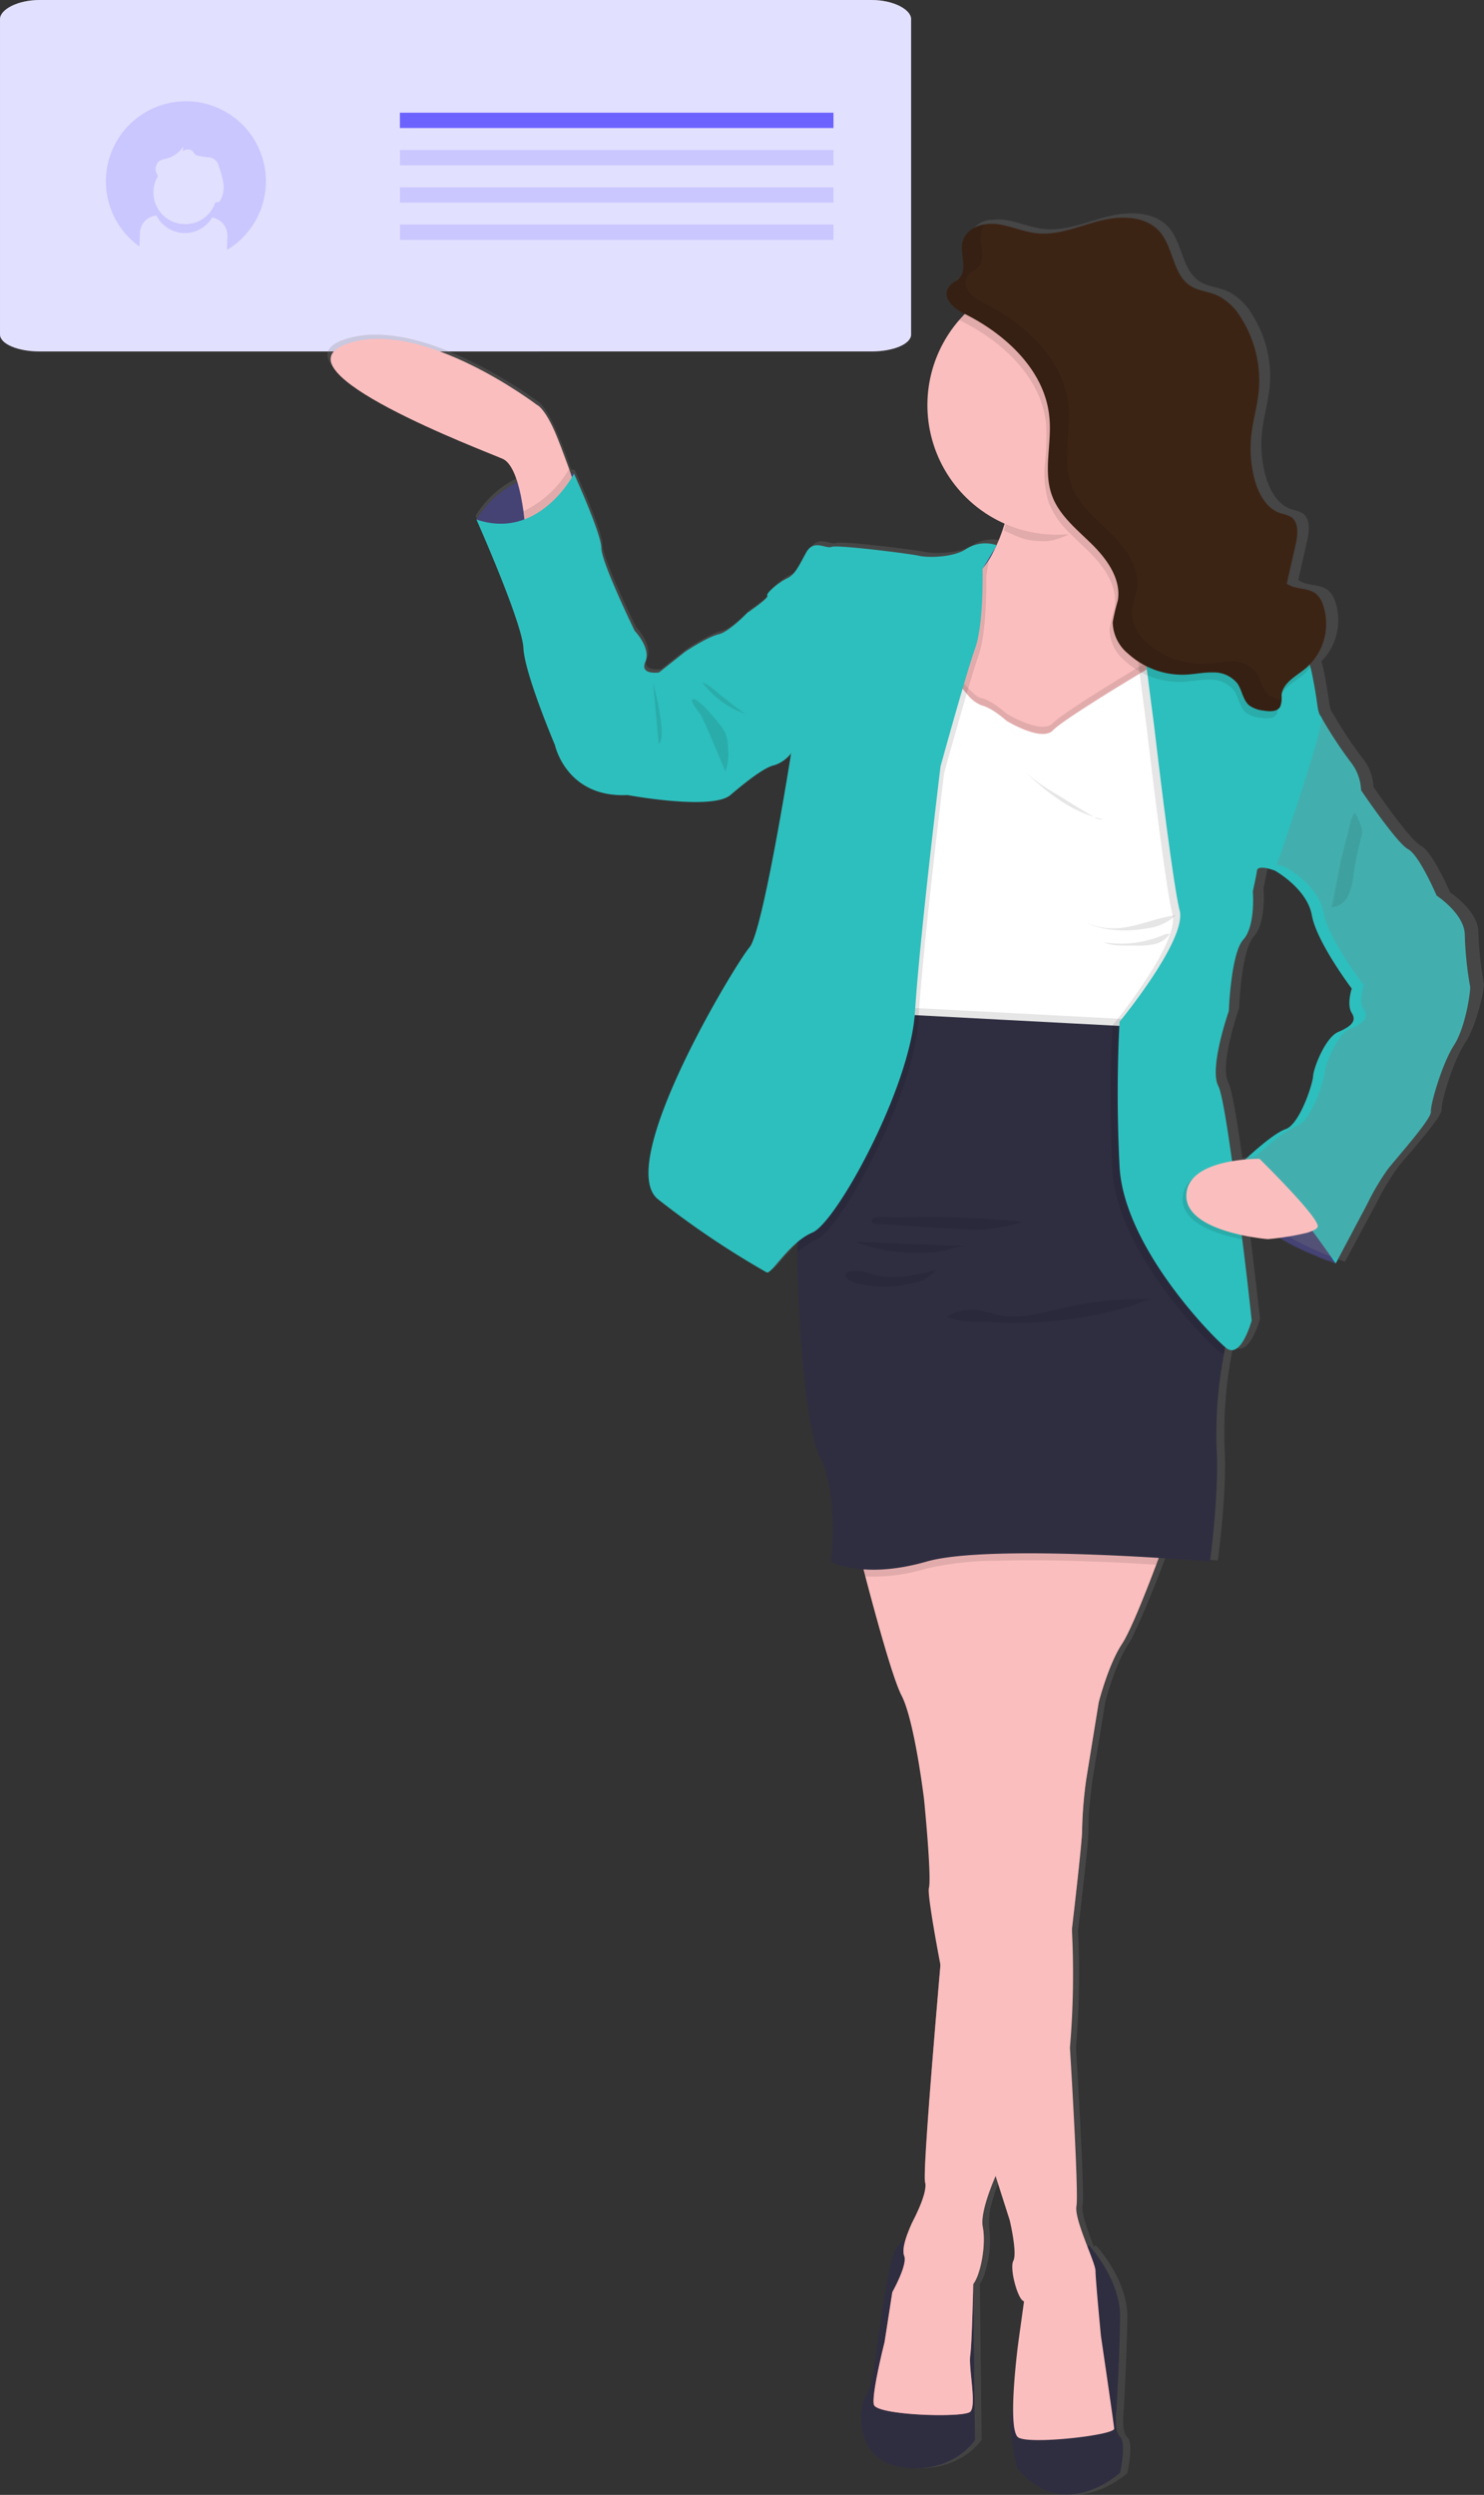 <svg xmlns="http://www.w3.org/2000/svg" xmlns:xlink="http://www.w3.org/1999/xlink" width="239.989" height="403.352" viewBox="0 0 239.989 403.352">
  <rect x="0" y="0" width="239.989" height="403.352" fill="#333333" stroke="none"/>
  <defs>
    <linearGradient id="linear-gradient" x1="0.813" y1="0.779" x2="0.813" y2="1.779" gradientUnits="objectBoundingBox">
      <stop offset="0" stop-color="gray" stop-opacity="0.251"/>
      <stop offset="0.54" stop-color="gray" stop-opacity="0.122"/>
      <stop offset="1" stop-color="gray" stop-opacity="0.102"/>
    </linearGradient>
  </defs>
  <g id="Group_1403" data-name="Group 1403" transform="translate(-4840.559 1045.854)">
    <path id="Path_3374" data-name="Path 3374" d="M595.03,284.99l.291,3.08s-15.489-5.047-14.722-11.251,0-5.466,0-5.466l12.463,1.056Z" transform="translate(4461.215 -1129.672)" fill="#4c4981"/>
    <path id="Path_3375" data-name="Path 3375" d="M595.03,284.99l.291,3.08s-15.489-5.047-14.722-11.251,0-5.466,0-5.466l12.463,1.056Z" transform="translate(4461.215 -1129.672)" opacity="0.1" style="isolation: isolate"/>
    <path id="Path_3391" data-name="Path 3391" d="M592.638,282.261c-.155.338-.811.629-1.675.912-3.49-4.665-8.355-10.651-10.733-11.179,0,0,.274-.264.72-.666,1.33-.118,2.26-.1,2.26-.1S593.221,281.013,592.638,282.261Z" transform="translate(4461.01 -1129.73)" opacity="0.1" style="isolation: isolate"/>
    <path id="Path_3392" data-name="Path 3392" d="M589.042,226.236l3.945.574a67.633,67.633,0,0,0,4.719,7.215,7.841,7.841,0,0,1,1.73,4.618s5.777,8.564,7.6,9.529,4.618,7.507,4.618,7.507,4.554,2.98,4.554,6.377a55.766,55.766,0,0,0,.866,8.364c.091.482-.674,6.449-2.605,9.428s-3.844,9.621-3.745,10.778-5.393,7.289-6.932,9.238a38.877,38.877,0,0,0-3.362,5.676l-5.1,9.621s-10.777-15.871-14.722-16.737c0,0,4.428-4.236,6.641-5s4.327-7.124,4.428-8.564,2.013-6.258,4.036-7.124,3.079-1.73,2.213-3.079,0-3.945,0-3.945-5.674-7.507-6.449-11.843-5.959-7.215-5.959-7.215l-2.988-7.289Z" transform="translate(4461.235 -1156.736)" fill="#2dbfbd"/>
    <path id="Path_3394" data-name="Path 3394" d="M589.379,251.586a3.315,3.315,0,0,0,2.733-1.941,10.964,10.964,0,0,0,.856-3.417,50.743,50.743,0,0,1,1.194-5.839,3.726,3.726,0,0,0,.19-1.221,3.4,3.4,0,0,0-.355-1.175,8.294,8.294,0,0,0-.837-1.749c-.72.81-.912,2.623-1.213,3.644q-.528,1.968-1.011,3.935C590.782,244.517,589.443,251.586,589.379,251.586Z" transform="translate(4466.501 -1150.729)" opacity="0.1" style="isolation: isolate"/>
    <g id="Group_1401" data-name="Group 1401" transform="translate(-288 -53)">
      <path id="Path_3351" data-name="Path 3351" d="M602.162,157.219v51.018c0,1.522-2.852,2.733-6.377,2.733H461.2c-3.517,0-6.377-1.231-6.377-2.733V157.219c0-1.52,2.842-3.069,6.377-3.069H595.8C599.311,154.15,602.162,155.7,602.162,157.219Z" transform="translate(4673.737 -1147.004)" fill="#fff"/>
      <g id="Group_1345" data-name="Group 1345" transform="translate(5128.559 -992.854)" opacity="0.2">
        <path id="Path_3352" data-name="Path 3352" d="M602.162,157.219v51.018c0,1.522-2.852,2.733-6.377,2.733H461.2c-3.517,0-6.377-1.231-6.377-2.733V157.219c0-1.52,2.842-3.069,6.377-3.069H595.8C599.311,154.15,602.162,155.7,602.162,157.219Z" transform="translate(-454.822 -154.15)" fill="#6c63ff"/>
      </g>
      <rect id="Rectangle_915" data-name="Rectangle 915" width="70.113" height="2.478" transform="translate(5193.232 -974.634)" fill="#6c63ff"/>
      <rect id="Rectangle_916" data-name="Rectangle 916" width="70.113" height="2.478" transform="translate(5193.232 -968.603)" fill="#6c63ff" opacity="0.2" style="isolation: isolate"/>
      <rect id="Rectangle_917" data-name="Rectangle 917" width="70.113" height="2.478" transform="translate(5193.232 -962.572)" fill="#6c63ff" opacity="0.2" style="isolation: isolate"/>
      <rect id="Rectangle_918" data-name="Rectangle 918" width="70.113" height="2.478" transform="translate(5193.232 -956.54)" fill="#6c63ff" opacity="0.2" style="isolation: isolate"/>
      <path id="Path_3353" data-name="Path 3353" d="M674.941,300.261a55.089,55.089,0,0,1-.911-8.39c0-3.372-4.556-6.377-4.556-6.377s-2.832-6.559-4.692-7.516-7.716-9.547-7.716-9.547a7.774,7.774,0,0,0-1.759-4.629,66.313,66.313,0,0,1-4.773-7.206h0c-.783-.965-.392-1.64-1.567-7.233-.067-.291-.139-.574-.219-.848a1.257,1.257,0,0,0-.118-.355,9.455,9.455,0,0,0,2.224-9.784,4.031,4.031,0,0,0-1.122-1.731c-1.33-1.083-3.452-.637-4.818-1.667l1.448-6.431c.355-1.567.538-3.572-.848-4.418a6.961,6.961,0,0,0-1.621-.547c-2.388-.755-3.725-3.271-4.337-5.676a19.465,19.465,0,0,1-.474-7.1c.264-2.277.911-4.5,1.184-6.788a18.734,18.734,0,0,0-2.888-12.08,9.411,9.411,0,0,0-3.817-3.6c-1.467-.656-3.17-.739-4.556-1.6-2.933-1.823-2.788-6.278-5.119-8.838s-6.478-2.532-9.885-1.658-6.788,2.378-10.286,1.986c-2.25-.246-4.364-1.266-6.614-1.5a6.585,6.585,0,0,0-1.941.091l.046-.082a4.189,4.189,0,0,0-3.6,2.815,4.391,4.391,0,0,0-.109,1.147c0,.911.218,1.877.237,2.733a2.66,2.66,0,0,1-.638,1.941c-.446.482-1.111.738-1.547,1.229a2,2,0,0,0-.574,1.448c0,1.4,1.749,2.634,2.924,3.2h0c-.318.318-.627.646-.91.984a20.7,20.7,0,0,0-5.129,13.783,21,21,0,0,0,12.754,19.231c-.054.174-.1.338-.163.51a27.191,27.191,0,0,1-1.149,2.98,5.909,5.909,0,0,0-4.946.546c-2.25,1.541-6.641,1.45-7.817,1.157s-13.383-1.821-14.357-1.448-2.933-1.347-4.2.967-1.821,3.57-3.124,4.145-3.517,2.415-3.226,2.8-3.224,2.733-3.224,2.733-3.024,3.18-4.783,3.572-5.466,2.8-5.466,2.8l-4.3,3.372s-3.224.483-2.25-1.731-1.759-5.02-1.759-5.02-5.466-11.086-5.466-13.392-4.492-12.053-4.492-12.053l-.555-.054c-.082-.237-.163-.474-.254-.72a68.426,68.426,0,0,0-2.733-6.841c-1.549-3.18-2.551-3.544-2.551-3.544s-18.95-14.229-31.257-9.893,22.466,17.254,25.591,18.612c1.093.464,1.875,1.994,2.432,3.772a16.173,16.173,0,0,0-6.7,6.094s7.516,16.673,7.708,20.817,5.183,15.716,5.183,15.716,1.823,8.582,11.917,8.1c0,0,13.866,2.541,16.89,0s5.766-4.556,7.233-4.837a5.7,5.7,0,0,0,2.733-1.931s-4.556,28.916-6.833,31.43-22.174,34.992-15.05,40.769A142.948,142.948,0,0,0,559.523,346.5c.61.3,2.423-2.733,5.02-4.874v1.667c.045,11.552,1.549,29.153,3.69,33.088,3.124,5.786,1.821,16.974,1.821,16.974a13.49,13.49,0,0,0,5.284,1.266c.091.373.2.765.311,1.175,1.722,6.5,4.509,16.564,5.93,19.241,2.159,4.055,3.717,16.873,3.717,16.873s1.266,12.627.782,14.367c-.19.666.639,5.9,1.932,12.554h0c-.792,9.038-2.277,26.466-2.532,32.8h0v1.056h0a6.974,6.974,0,0,0,0,1.184,3.726,3.726,0,0,1-.128,1.823,29.328,29.328,0,0,1-2.124,5.047,24.443,24.443,0,0,0-.91,2.45c-.775.338-1.74,1.184-2.277,3.234-.975,3.762-2.442,14.176-2.442,14.176s-.583,6.377-1.759,7.807-2.341,10.5,5.959,11.661,11.915-4.41,11.915-4.41l-.291-25.236h0a3.665,3.665,0,0,0,.429-.691v-.054c.054-.128.118-.246.173-.392s0-.118.072-.182.083-.2.118-.31a.611.611,0,0,1,0-.109,16.564,16.564,0,0,0,.7-7.516v-.518a1.568,1.568,0,0,0,0-.174,1.66,1.66,0,0,1,0-.218V500.1a1.663,1.663,0,0,1,.054-.51.342.342,0,0,1,0-.1v-.3a.665.665,0,0,0,0-.138,2.069,2.069,0,0,1,.064-.318v-.072c.072-.374.173-.747.274-1.139v-.082l.109-.382h0c.128-.411.264-.811.4-1.213v-.082l.138-.373v-.046c.136-.382.282-.755.427-1.111v-.1l.138-.318v-.091l.3-.711h0l2.3,7.115s1.266,5.3.583,6.55.784,6.47,1.759,6.561l-.91,6.559a100.383,100.383,0,0,0-.912,10.931c-.062.411-.126.767-.173,1.039-.629,3.352.912,8.564.912,8.564,7.716,9.11,16.9.711,16.9.711s1.075-4.828,0-5.785-.583-4.437-.583-4.437.483-8.582.583-14.848-5.129-11.781-5.129-11.781l-.291.264c-.911-2.45-2.032-5.319-1.823-6.6.392-2.215-1.074-25.637-1.074-25.637a139.92,139.92,0,0,0,.336-18.839h0c.128-1.066.246-2.114.365-3.125.592-5.037,1.066-9.347,1.258-11.6h0v-.264c.045-.611.072-1.039.062-1.248,0-.747,0-1.685.074-2.669.192-2.733.61-5.721.61-5.721l2.05-12.437s1.559-6.066,3.809-9.446l.264-.429h0c.091-.146.182-.309.274-.483v-.072l.274-.52v-.072c.318-.619.656-1.339,1-2.123l.082-.173.264-.6.1-.237.264-.6c0-.083.064-.155.1-.237.1-.246.2-.493.309-.739l.146-.355c.083-.182.155-.363.229-.555l.2-.474.136-.355.219-.538c0-.082.074-.163.1-.246.555-1.394,1.1-2.733,1.576-4.026h0c.154-.392.3-.765.437-1.13,5,.31,8.4.592,8.4.592s1.567-11.278,1.075-18.7a68.876,68.876,0,0,1,1.229-14.968c.074-.39.138-.738.192-1.047l.136.109c2.452,1.922,4.2-4.437,4.2-4.437s-.656-5.948-1.539-13.136a6.507,6.507,0,0,0-.091-.72,37.742,37.742,0,0,0,4.273.656s.783-.074,1.821-.21a51.806,51.806,0,0,0,9.275,4.154l5.175-9.638a39.226,39.226,0,0,1,3.417-5.686c1.567-1.931,7.132-8.1,7.033-9.256s1.821-7.807,3.807-10.8S675.05,300.754,674.941,300.261ZM653.26,307.55c-2.05.866-4.009,5.684-4.1,7.134s-2.252,7.807-4.5,8.58c-2.058.712-6.012,4.337-6.641,4.921-.646.064-1.376.146-2.141.274-.856-6.086-1.7-11.115-2.25-12.136-1.559-2.9,1.722-12.144,1.722-12.144s.328-9.347,2.378-11.57,1.567-7.807,1.567-7.807.483-2.314.683-3.37,2.906,0,2.924,0h0s5.276,2.887,6.058,7.223S655.5,300.5,655.5,300.5s-.91,2.6,0,3.954-.182,2.269-2.232,3.135Z" transform="translate(4693.6 -1134.069)" fill="url(#linear-gradient)"/>
      <path id="Path_3354" data-name="Path 3354" d="M502.969,209.478a15.75,15.75,0,0,1,15.778-7.407v11.261h-6.806l-5.393-1.394Z" transform="translate(4702.636 -1118.344)" fill="#4c4981"/>
      <path id="Path_3355" data-name="Path 3355" d="M502.969,209.478a15.75,15.75,0,0,1,15.778-7.407v11.261h-6.806l-5.393-1.394Z" transform="translate(4702.636 -1118.344)" opacity="0.1" style="isolation: isolate"/>
      <path id="Path_3356" data-name="Path 3356" d="M528.071,213.159l-8.372,5.876s-.074-1.184-.283-2.788c-.419-3.034-1.357-7.59-3.38-8.473-3.079-1.347-37.352-14.239-25.2-18.566s30.783,9.865,30.783,9.865.967.328,2.5,3.508c.811,1.667,1.823,4.509,2.679,6.823C527.533,211.5,528.071,213.159,528.071,213.159Z" transform="translate(4693.795 -1126.453)" fill="#fbbebe"/>
      <path id="Path_3357" data-name="Path 3357" d="M555.822,209.692l.947-.456,2.678,3.052-2.186,4.664-3.726-1.494.865-3.726Z" transform="translate(4732.986 -1113.939)" fill="#4c4981"/>
      <path id="Path_3358" data-name="Path 3358" d="M550.159,380.277s-2.405-.282-3.37,3.461-2.405,14.149-2.405,14.149-.574,6.377-1.731,7.788-2.3,10.486,5.866,11.643,11.744-4.4,11.744-4.4l-.291-25.234Z" transform="translate(4725.967 -1011.28)" fill="#2f2e41"/>
      <path id="Path_3359" data-name="Path 3359" d="M569.6,380.987s5.148,5.466,5.057,11.752-.583,14.823-.583,14.823-.474,3.461.583,4.426,0,5.767,0,5.767-9.046,8.4-16.644-.7c0,0-1.485-5.2-.912-8.555s2.306-18.449,2.306-18.449Z" transform="translate(4735.049 -1010.852)" fill="#2f2e41"/>
      <path id="Path_3360" data-name="Path 3360" d="M590.684,311.063s-5.2,14.576-7.417,17.892-3.743,9.438-3.743,9.438L577.5,350.811a68.229,68.229,0,0,0-.675,8.372c.091,2.788-5,43.483-5,43.483l-8.081,10.3s-3.562,7.215-2.988,10.2-.382,7.79-1.539,9.228c0,0-.192,9.429-.483,11.552s1.066,8.081,0,9.11-15.2.574-15.588-1.157,1.74-10.1,1.74-10.1l1.248-8.08s2.5-4.428,1.924-5.868,1.056-4.81,1.157-5.1,2.732-5,2.213-6.823,2.98-40.6,2.98-40.6l9.912-69.566Z" transform="translate(4726.722 -1056.009)" fill="#ae6e79"/>
      <path id="Path_3361" data-name="Path 3361" d="M590.68,311.057s-.784,2.186-1.877,5.065c-1.712,4.556-4.181,10.77-5.54,12.827-2.213,3.372-3.753,9.43-3.753,9.43L577.5,350.795a68.089,68.089,0,0,0-.675,8.364c0,1.1-.738,8.135-1.685,16.225-1.458,12.381-3.316,27.268-3.316,27.268l-8.091,10.294s-.41.829-.911,2.032c-1.011,2.359-2.442,6.194-2.059,8.2.574,2.989-.382,7.8-1.539,9.238,0,0-.19,9.438-.482,11.542s1.066,8.091,0,9.11-15.2.584-15.588-1.157,1.73-10.094,1.73-10.094l1.258-8.089s2.5-4.428,1.922-5.866,1.058-4.81,1.157-5.1,2.733-5,2.215-6.831c-.375-1.394,1.547-24.179,2.477-34.984.3-3.407.5-5.612.5-5.612l8.528-59.845.683-4.828.7-4.893Z" transform="translate(4726.726 -1056.003)" fill="#fbbebe"/>
      <path id="Path_3362" data-name="Path 3362" d="M583.064,454c.091,1.056-13.565,2.6-15.487,1.439s0-15.487,0-15.487l.911-6.542c-.965-.1-2.4-5.292-1.73-6.55s-.584-6.542-.584-6.542l-2.268-7.1-1.386-4.337c-2.24-4.966-5.465-19.132-7.524-29.7-1.275-6.641-2.087-11.843-1.9-12.544.483-1.731-.775-14.332-.775-14.332s-1.53-12.754-3.644-16.834c-1.4-2.679-4.145-12.755-5.849-19.214-.866-3.325-1.467-5.713-1.467-5.713s14.576-1.221,23.36-1.648c4.063-.192,6.9-.219,6.567.118s-.41,2.095-.392,4.637c0,6.6.957,18.22,1.931,21.336,1.349,4.327,2.733,17.31,2.114,18.566s-.382,9.62-.382,9.62a43.25,43.25,0,0,1,1.685,10.449,141.01,141.01,0,0,1-.336,18.8s1.448,23.376,1.056,25.591,3.079,9.11,3.079,10.486.875,10.486.875,10.486S582.974,452.941,583.064,454Z" transform="translate(4725.677 -1054.21)" fill="#fbbebe"/>
      <path id="Path_3363" data-name="Path 3363" d="M585.7,239.185l-1.659,1.821-1.074,1.157-6.3,6.7L560.4,250.681l-8.636-2.314-2.141-.565s0-4.345.392-9.557c.546-6.678,1.867-14.794,5-17a12.406,12.406,0,0,0,3.644-4.637,25.768,25.768,0,0,0,1.576-3.89c.064-.173.11-.338.165-.5a42.534,42.534,0,0,0,1.53-7.143s2.077-1.147,4.956-2.487c7.534-3.516,20.544-8.363,16.017,2.487a40.9,40.9,0,0,0-1.695,4.884c-.074.237-.138.483-.192.72-1.512,6.049-.51,9.712.619,11.733h0a8.391,8.391,0,0,0,.656.994,5.04,5.04,0,0,0,1.093,1.112l1.877,11.888.155.984Z" transform="translate(4730.639 -1120.438)" fill="#fbbebe"/>
      <path id="Path_3364" data-name="Path 3364" d="M578.928,205.471c-.856,2.059.419-1.685,0,0-3.424,2.442-11.506,9.384-16.052,9.384-3.061,0-3.981-.555-6.614-1.739a42.813,42.813,0,0,0,1.695-7.644S585.178,190.458,578.928,205.471Z" transform="translate(4734.623 -1120.205)" opacity="0.1" style="isolation: isolate"/>
      <path id="Path_3365" data-name="Path 3365" d="M590.474,202.919A20.955,20.955,0,0,1,571.7,223.773a19.748,19.748,0,0,1-2.2.118,20.954,20.954,0,1,1,20.953-20.953h0Z" transform="translate(4729.993 -1130.298)" fill="#fbbebe"/>
      <path id="Path_3366" data-name="Path 3366" d="M596.1,272.648l-2.98,7.8s-2.442.109-6.231.227c-12.755.41-41,.911-42.263-2.351a7.91,7.91,0,0,1-.437-2.588c-.173-5.01,2.168-12.709,2.168-12.709s1.349-15.4,1.349-16.061-1.157-11.5-1.157-11.5l2.3-8.656,6.451-4.554s2.887,4.426,4.618,4.81,4.045,2.5,4.045,2.5,5.666,3.463,7.5,1.531,16.071-10.387,16.071-10.387l7.507,8.273Z" transform="translate(4727.369 -1107.048)" opacity="0.1" style="isolation: isolate"/>
      <path id="Path_3367" data-name="Path 3367" d="M596.1,273.371l-2.98,7.8s-2.442.109-6.231.218h-.374l-5.529.146c-10.168.229-24.189.293-31.5-.774-2.733-.4-4.556-.911-4.857-1.73a6.394,6.394,0,0,1-.346-1.431q-.075-.576-.091-1.157c-.173-5.01,2.168-12.755,2.168-12.755s1.349-15.4,1.349-16.069-1.157-11.451-1.157-11.451l2.3-8.656,4.438-3.106,2.013-1.413a28.669,28.669,0,0,0,2.213,2.906,5.794,5.794,0,0,0,2.405,1.9c1.731.39,4.045,2.5,4.045,2.5s5.666,3.471,7.5,1.539c1.4-1.475,10.022-6.769,14.048-9.182l2.023-1.213,1.011,1.122,6.5,7.161Z" transform="translate(4727.369 -1106.613)" fill="#fff"/>
      <path id="Path_3368" data-name="Path 3368" d="M516.378,205.276l-8.372,5.876s-.074-1.184-.283-2.788a16.946,16.946,0,0,0,7.38-6.843C515.84,203.618,516.378,205.276,516.378,205.276Z" transform="translate(4705.488 -1118.57)" opacity="0.1" style="isolation: isolate"/>
      <path id="Path_3369" data-name="Path 3369" d="M548.665,224.9l-1.821-.474s-2.989,3.17-4.719,3.552-5.385,2.8-5.385,2.8l-4.236,3.362s-3.18.483-2.215-1.731-1.73-5-1.73-5-5.385-11.07-5.385-13.375-4.428-12.026-4.428-12.026-5.585,10.869-15.778,7.407c0,0,7.406,16.644,7.6,20.78s5.1,15.687,5.1,15.687,1.821,8.564,11.734,8.081c0,0,13.664,2.541,16.644,0s5.676-4.556,7.124-4.828a5.633,5.633,0,0,0,2.687-1.923V235.769Z" transform="translate(4702.636 -1118.279)" fill="#2dbfbd"/>
      <path id="Path_3370" data-name="Path 3370" d="M520.822,223.1s2.405,8.947.912,9.912Z" transform="translate(4713.352 -1105.615)" opacity="0.1" style="isolation: isolate"/>
      <path id="Path_3371" data-name="Path 3371" d="M586.881,260.752c-12.755.41-41,.912-42.263-2.341a7.91,7.91,0,0,1-.437-2.588l41.807,2.205Z" transform="translate(4727.372 -1085.978)" opacity="0.1" style="isolation: isolate"/>
      <path id="Path_3372" data-name="Path 3372" d="M591.759,311.057s-.784,2.186-1.867,5.065c-5.313-.326-12.346-.664-19.023-.711-2.368,0-4.682,0-6.86.074a51.349,51.349,0,0,0-11.214,1.248,29.626,29.626,0,0,1-10.021,1.285c-.866-3.325-1.467-5.713-1.467-5.713s14.576-1.221,23.358-1.648l.7-4.893Z" transform="translate(4725.646 -1056.003)" opacity="0.1" style="isolation: isolate"/>
      <path id="Path_3373" data-name="Path 3373" d="M606.561,305.454l-1.631,3.463s-.229,1.029-.52,2.669a69.862,69.862,0,0,0-1.221,14.94c.493,7.407-1.056,18.659-1.056,18.659s-35.4-2.98-45.789,0-15.487,0-15.487,0,1.248-11.16-1.823-16.927c-2.114-3.954-3.589-21.5-3.644-33.024,0-5.33.264-9.366.911-10.177,2.114-2.605,11.16-28.578,11.16-28.578l2.06.109,5.466.291,31.331,1.65,4.909.254.52,1.6Z" transform="translate(4722.096 -1085.584)" fill="#2f2e41"/>
      <path id="Path_3376" data-name="Path 3376" d="M528.186,225.585a13.793,13.793,0,0,0,5.466,2.842,3.55,3.55,0,0,1-1.613-.755c-1.112-.792-2.168-1.65-3.234-2.487-.856-.675-1.941-1.823-3.007-2.069A16.518,16.518,0,0,0,528.186,225.585Z" transform="translate(4716.338 -1105.609)" opacity="0.1" style="isolation: isolate"/>
      <path id="Path_3377" data-name="Path 3377" d="M529.053,228.634a6.651,6.651,0,0,1,1.192,1.9,7.641,7.641,0,0,1,.347,2.461,7.751,7.751,0,0,1-.429,3.488L527.64,230.5c-.427-1.021-.91-2.042-1.384-3.026-.227-.418-1.658-2.149-1.495-2.514C525.235,223.913,528.587,228.059,529.053,228.634Z" transform="translate(4715.708 -1104.603)" opacity="0.1" style="isolation: isolate"/>
      <path id="Path_3378" data-name="Path 3378" d="M574.509,248.727a8.059,8.059,0,0,0,4.556-2.1c-2.56.318-4.975,1.322-7.5,1.823a11.134,11.134,0,0,1-6.987-.638C567.449,249.247,571.394,249.292,574.509,248.727Z" transform="translate(4739.616 -1091.5)" opacity="0.1" style="isolation: isolate"/>
      <path id="Path_3379" data-name="Path 3379" d="M570.975,239.789a1.726,1.726,0,0,1-1.3-.326q-2.878-1.642-5.684-3.444a34.478,34.478,0,0,1-5.557-3.845C562.247,235.627,565.8,238.543,570.975,239.789Z" transform="translate(4735.925 -1100.172)" opacity="0.1" style="isolation: isolate"/>
      <path id="Path_3380" data-name="Path 3380" d="M571.572,250.4a12.237,12.237,0,0,0,3-.237,4.064,4.064,0,0,0,2.469-1.621,1.39,1.39,0,0,0-1.048.163,17.687,17.687,0,0,1-9.657,1.157C567.892,250.525,569.9,250.388,571.572,250.4Z" transform="translate(4740.668 -1090.372)" opacity="0.1" style="isolation: isolate"/>
      <path id="Path_3381" data-name="Path 3381" d="M567.415,277.9a30.858,30.858,0,0,1-6.15,1.213,37.956,37.956,0,0,1-4.865-.091l-7.881-.5-3.945-.256c-.464,0-2.368,0-1.431-.911.474-.446,3.108-.165,3.781-.182,1.312,0,2.615-.064,3.917-.074,2.605,0,5.22,0,7.825.165Q563.06,277.436,567.415,277.9Z" transform="translate(4726.596 -1073.208)" opacity="0.1" style="isolation: isolate"/>
      <path id="Path_3382" data-name="Path 3382" d="M559.279,280.306c-1.339-.054-3.061.747-4.437.911a29.155,29.155,0,0,1-4.636.192,26.078,26.078,0,0,1-8.956-1.823C547.271,279.887,553.275,280.069,559.279,280.306Z" transform="translate(4725.612 -1071.715)" opacity="0.1" style="isolation: isolate"/>
      <path id="Path_3383" data-name="Path 3383" d="M543.023,282.707a14.327,14.327,0,0,1,1.722.464c3.316.957,6.851.12,10.193-.711a6.034,6.034,0,0,1-3.871,2.151,18.242,18.242,0,0,1-7.553.274c-.792-.155-2.733-.437-3.17-1.258C539.743,282.416,542.284,282.589,543.023,282.707Z" transform="translate(4725.015 -1069.989)" opacity="0.1" style="isolation: isolate"/>
      <path id="Path_3384" data-name="Path 3384" d="M555.481,287.15a28.275,28.275,0,0,1,2.943.765c3.735.912,7.615-.346,11.37-1.2a52.592,52.592,0,0,1,13.765-1.275,13.456,13.456,0,0,0-2.951.975c-1.066.318-2.141.61-3.216.911a64.648,64.648,0,0,1-6.431,1.258,66.018,66.018,0,0,1-13.192.574c-2.013-.11-5.466.1-7.233-.912A8.007,8.007,0,0,1,555.481,287.15Z" transform="translate(4731.186 -1068.227)" opacity="0.1" style="isolation: isolate"/>
      <path id="Path_3385" data-name="Path 3385" d="M565.948,214.047s.192,8.865-1.258,12.9c-.446,1.256-1.157,3.58-1.922,6.185-.847,2.888-1.767,6.122-2.477,8.628S559.115,246,559.115,246s-3.252,26.474-4.1,39.082v.656c-.045.711-.126,1.45-.237,2.215-1.876,12.527-12.682,31.84-16.306,33.389a10.931,10.931,0,0,0-3.053,2.1c0-5.33.266-9.366.912-10.177,2.114-2.605,11.16-28.578,11.16-28.578l2.058.109a11.183,11.183,0,0,1-.09-1.157c-.174-5.01,2.168-12.754,2.168-12.754s1.348-15.4,1.348-16.071-1.157-11.451-1.157-11.451l2.3-8.656,4.437-3.106c.547-6.678,1.867-14.794,5-17a12.425,12.425,0,0,0,3.645-4.637c.629.082-.51-.464-.51-.464Z" transform="translate(4722.113 -1113.786)" opacity="0.1" style="isolation: isolate"/>
      <path id="Path_3386" data-name="Path 3386" d="M576.683,209.35a5.761,5.761,0,0,0-4.874.557c-2.213,1.53-6.54,1.439-7.7,1.147s-13.183-1.823-14.14-1.439-2.888-1.349-4.137.955-1.823,3.562-3.079,4.146-3.471,2.405-3.18,2.788-3.17,2.733-3.17,2.733l7.014,22.776s-4.554,28.86-6.732,31.356-21.864,34.93-14.813,40.7a142.039,142.039,0,0,0,17.6,11.843c.775.383,3.562-4.81,7.416-6.451s15.78-23.331,16.564-35.611,4.135-39.738,4.135-39.738,4.136-15.015,5.585-19.051,1.211-12.909,1.211-12.909Z" transform="translate(4713.073 -1114.054)" fill="#2dbfbd"/>
      <path id="Path_3387" data-name="Path 3387" d="M587.556,331.072l-1.631,3.463s-.229,1.029-.52,2.669a1.517,1.517,0,0,1-.829-.355c-2.405-1.931-16.553-16.453-17.218-29.354-.5-9.51-.264-17.7-.109-21.353.054-1.149.091-1.823.1-2h0s10.933-13.283,9.712-17.993-4.135-29.927-4.135-29.927l-.429-3.308-.73-5.583L570.044,213.8l1.823.418a5,5,0,0,0,1.093,1.112l1.877,11.89,6.5,7.159,1.058,43.584-2.98,7.8s-2.442.109-6.231.218H572.8Z" transform="translate(4741.102 -1111.202)" opacity="0.1" style="isolation: isolate"/>
      <path id="Path_3388" data-name="Path 3388" d="M593.19,259.325s-2.733-1.058-2.887,0-.675,3.36-.675,3.36.474,5.585-1.539,7.8-2.341,11.542-2.341,11.542-3.234,9.238-1.7,12.125c.557,1.048,1.423,6.3,2.287,12.591.547,3.927,1.095,8.254,1.586,12.2.911,7.188,1.522,13.119,1.522,13.119s-1.732,6.378-4.137,4.428-16.553-16.471-17.228-29.343c-.474-9.065-.282-16.927-.126-20.808.072-1.65.126-2.58.126-2.58s10.933-13.272,9.721-17.983-4.137-29.927-4.137-29.927l-.51-3.89-.536-4.189-.118-.912-1.741-13.427h0c.31.062,11.105,2.5,12.526,3.925s10.195,3.463,10.195,3.463a7.719,7.719,0,0,1,5.466,5.612c.082.264.146.546.21.837,1.157,5.585.775,6.25,1.547,7.215S593.19,259.325,593.19,259.325Z" transform="translate(4741.533 -1111.425)" fill="#2dbfbd"/>
      <path id="Path_3389" data-name="Path 3389" d="M583.981,283.94c-3.954-.765-9.776-2.6-9.648-6.6.128-3.762,4.645-5.111,8.062-5.594C582.987,275.668,583.489,279.995,583.981,283.94Z" transform="translate(4745.469 -1076.423)" opacity="0.1" style="isolation: isolate"/>
      <path id="Path_3390" data-name="Path 3390" d="M595.95,282.261c-.155.338-.811.629-1.675.912a44.3,44.3,0,0,1-6.378,1.039s-13.373-1.058-13.183-7.116c.138-4.354,6.177-5.466,9.576-5.766,1.33-.118,2.26-.1,2.26-.1S596.533,281.013,595.95,282.261Z" transform="translate(4745.697 -1076.73)" fill="#fbbebe"/>
      <path id="Path_3395" data-name="Path 3395" d="M608.563,245.249a8.609,8.609,0,0,1-1.331,1.367c-1.54,1.248-3.644,2.3-3.861,4.273a4.718,4.718,0,0,1-.229,1.9c-.5.856-1.74.792-2.733.619a4.809,4.809,0,0,1-2.3-.846c-1.029-.912-1.13-2.461-1.914-3.562a4.862,4.862,0,0,0-3.9-1.749c-1.477-.046-2.943.282-4.41.355a12.292,12.292,0,0,1-2.824-.192c-.309-.054-.61-.118-.91-.192a11.98,11.98,0,0,1-1.922-.654,9.73,9.73,0,0,1-.911-.438,12.3,12.3,0,0,1-2.733-1.885,6.752,6.752,0,0,1-2.516-5.111,31.175,31.175,0,0,1,.821-3.5c.592-3.4-1.667-6.614-4.119-9.046-.974-.957-2.013-1.9-2.988-2.888a14.42,14.42,0,0,1-3.525-5.01,15.262,15.262,0,0,1-.629-6.268,42.7,42.7,0,0,0,.192-6.46c-.73-7.652-7.289-13.511-13.794-16.708l-.282-.146a20.953,20.953,0,1,1,28.241,30.683c-.072.237-.136.483-.19.72-1.512,6.049-.51,9.712.619,11.734h0c.309.064,11.105,2.506,12.526,3.927s10.195,3.461,10.195,3.461A7.72,7.72,0,0,1,608.563,245.249Z" transform="translate(4731.91 -1130.229)" opacity="0.1" style="isolation: isolate"/>
      <path id="Path_3396" data-name="Path 3396" d="M551.05,187.111c.429-.493,1.085-.747,1.522-1.231,1.357-1.475,0-3.89.5-5.839.538-2.168,3.189-3.116,5.412-2.879s4.3,1.248,6.514,1.495c3.444.39,6.777-1.1,10.139-1.978s7.416-.911,9.739,1.65,2.151,6.959,5.03,8.827c1.33.856,3.005.912,4.445,1.6a9.215,9.215,0,0,1,3.762,3.6,18.854,18.854,0,0,1,2.834,12.053c-.237,2.279-.912,4.5-1.167,6.779a19.8,19.8,0,0,0,.464,7.087c.611,2.4,1.924,4.911,4.282,5.666a6.756,6.756,0,0,1,1.594.547c1.359.839,1.184,2.842.839,4.4L605.5,235.3c1.349,1.031,3.436.584,4.746,1.667a3.84,3.84,0,0,1,1.1,1.731,9.463,9.463,0,0,1-2.824,10.331c-1.539,1.258-3.644,2.3-3.863,4.282a4.535,4.535,0,0,1-.227,1.895c-.5.856-1.739.792-2.733.619a4.719,4.719,0,0,1-2.295-.847c-1.039-.912-1.13-2.461-1.914-3.562a4.864,4.864,0,0,0-3.9-1.751c-1.485-.045-2.943.283-4.418.357a13.015,13.015,0,0,1-9.3-3.362,6.749,6.749,0,0,1-2.524-5.1,33.686,33.686,0,0,1,.821-3.508c.592-3.389-1.667-6.614-4.109-9.038s-5.321-4.673-6.513-7.907c-1.495-4.009,0-8.473-.446-12.755-.73-7.652-7.289-13.511-13.784-16.7C551.834,190.937,549.355,189.033,551.05,187.111Z" transform="translate(4731.152 -1133.804)" fill="#3c2415"/>
      <path id="Path_3397" data-name="Path 3397" d="M602.5,252.781c-1.031-.911-1.122-2.45-1.9-3.562a4.9,4.9,0,0,0-3.909-1.739c-1.475-.046-2.933.282-4.409.355a13.049,13.049,0,0,1-9.3-3.316,6.783,6.783,0,0,1-2.523-5.111,33.523,33.523,0,0,1,.821-3.5c.592-3.4-1.667-6.615-4.119-9.048s-5.311-4.673-6.513-7.907c-1.485-4,0-8.473-.439-12.755-.728-7.652-7.287-13.519-13.792-16.708-1.522-.747-4-2.642-2.3-4.554.427-.493,1.074-.738,1.52-1.221,1.359-1.475,0-3.9.5-5.849a3.085,3.085,0,0,1,.493-1.066,4.162,4.162,0,0,0-3.544,2.8c-.482,1.951.856,4.373-.5,5.849-.437.483-1.093.73-1.522,1.221-1.695,1.931.784,3.826,2.314,4.556,6.532,3.2,13.056,9.056,13.784,16.708.4,4.245-1.048,8.718.446,12.754,1.194,3.236,4.063,5.466,6.514,7.908s4.7,5.649,4.108,9.046a34.053,34.053,0,0,0-.819,3.5,6.777,6.777,0,0,0,2.523,5.11,13,13,0,0,0,9.3,3.362c1.475-.072,2.933-.4,4.418-.355a4.879,4.879,0,0,1,3.9,1.739c.784,1.112.912,2.688,1.914,3.564a4.72,4.72,0,0,0,2.3.847c.984.182,2.223.246,2.733-.619a2.156,2.156,0,0,0,.218-1.13A4.429,4.429,0,0,1,602.5,252.781Z" transform="translate(4731.153 -1133.407)" opacity="0.1" style="isolation: isolate"/>
      <path id="Path_3296" data-name="Path 3296" d="M642.407,349.613a12.937,12.937,0,0,0,4.793,24.315L646.179,372a2.943,2.943,0,0,1,.911-3.789A5.129,5.129,0,0,0,655.052,364a2.95,2.95,0,0,1,3.644,1.367l1.048,1.986a12.936,12.936,0,0,0-17.354-17.738Zm12.418,11.306a.692.692,0,0,1-.046.274.749.749,0,0,1-.274.291l-.227.128a5.138,5.138,0,1,1-10.061,2.091,5.042,5.042,0,0,1-.106-1.181h-.064a1.721,1.721,0,0,1-.957-2.186,3.284,3.284,0,0,1,.755-.839,4.745,4.745,0,0,0,1.423-3.079,5.42,5.42,0,0,1,.336.7,1.148,1.148,0,0,1,1.4-.81,3.853,3.853,0,0,0,.656.245,1.477,1.477,0,0,0,.592-.118l1.211-.464a1.823,1.823,0,0,1,2.388.328,13.219,13.219,0,0,1,2.023,2.013,4.366,4.366,0,0,1,.947,2.605Z" transform="translate(4777.574 -1600.445) rotate(30)" fill="#6c63ff" opacity="0.2" style="isolation: isolate"/>
    </g>
  </g>
</svg>
